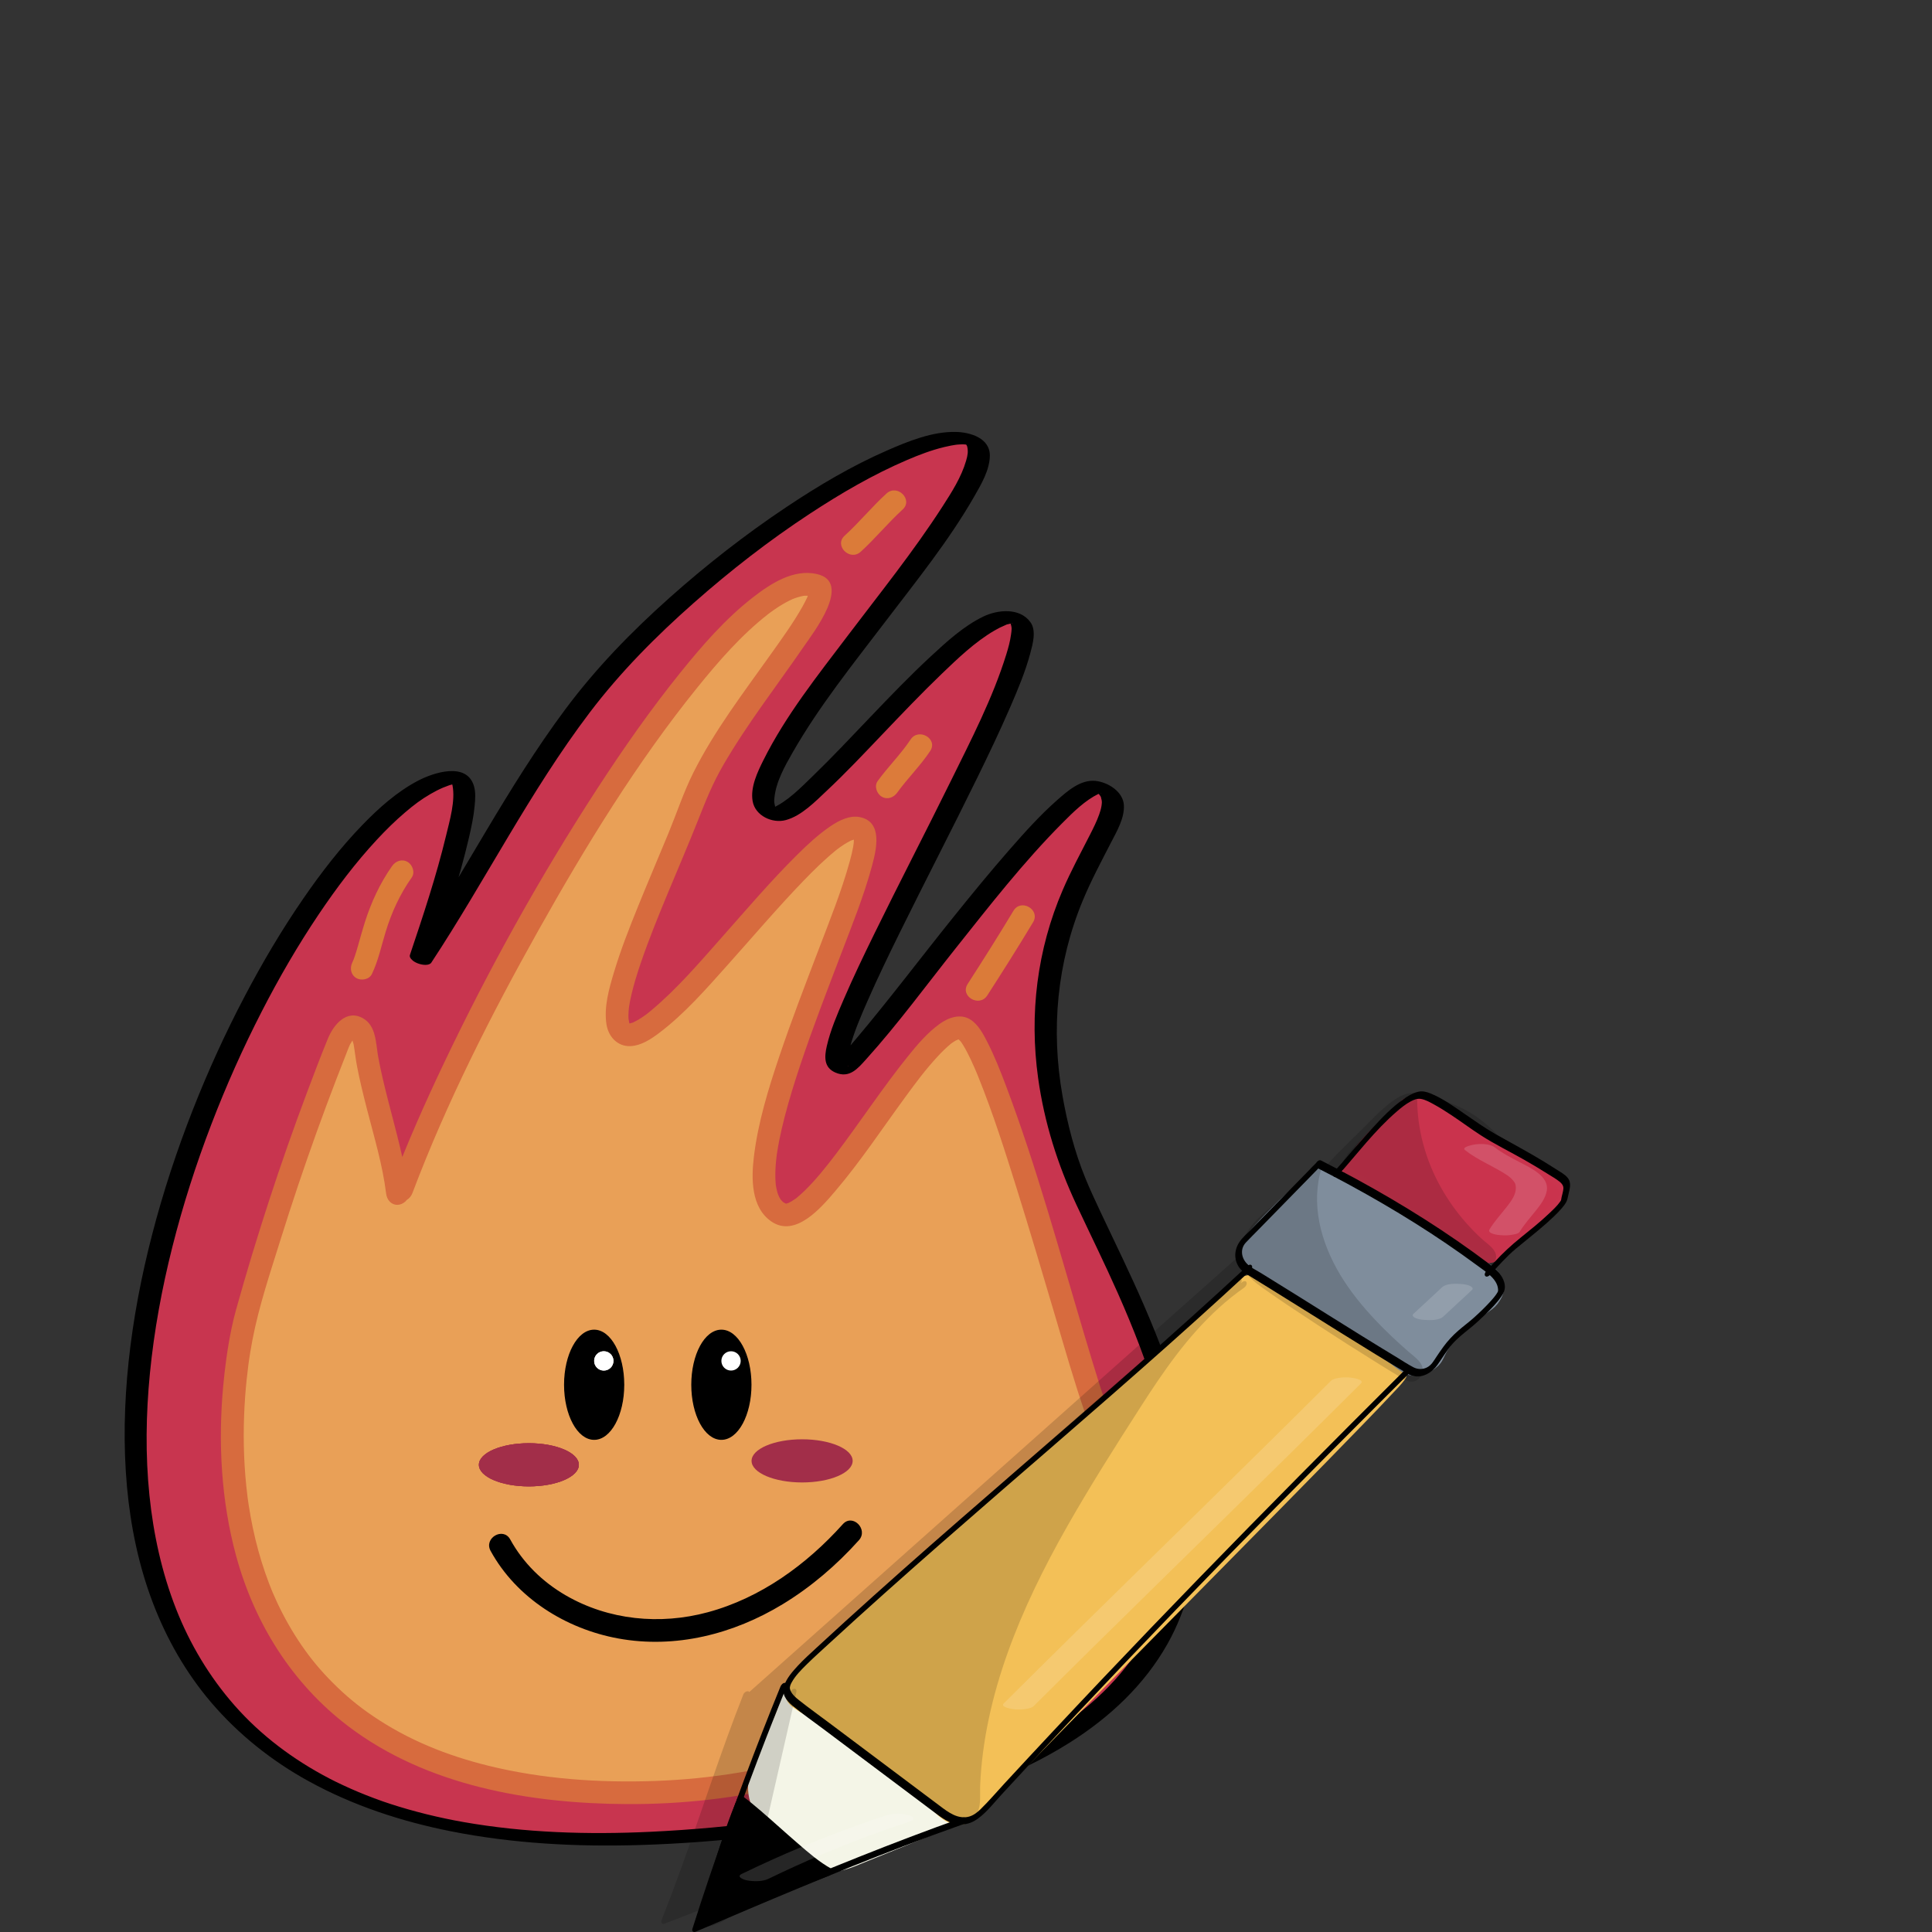 <?xml version="1.0" encoding="utf-8"?>
<!-- Generator: Adobe Adobe Illustrator 24.2.0, SVG Export Plug-In . SVG Version: 6.00 Build 0)  -->
<svg version="1.1" xmlns="http://www.w3.org/2000/svg" xmlns:xlink="http://www.w3.org/1999/xlink" x="0px" y="0px"
	 viewBox="0 0 1700.79 1700.79" style="enable-background:new 0 0 1700.79 1700.79;" xml:space="preserve">
<rect x="0" y="0" width="1700.79" height="1700.79" fill="#333333" stroke="none"/>
<style type="text/css">
	.st0{fill:#C8354F;}
	.st1{opacity:0.761;}
	.st2{fill:#F3C15A;}
	.st3{fill:#DB7B39;}
	.st4{fill:#DC7B3A;}
	.st5{stroke:#000000;stroke-miterlimit:10;}
	.st6{fill:#FFFFFF;}
	.st7{fill:#A22E49;}
	.st8{opacity:0.161;}
	.st9{fill:#F4F5E7;}
	.st10{fill:#F3C057;}
	.st11{fill:#7F8D9C;}
	.st12{fill:#CA334D;}
	.st13{fill:#CA344E;}
	.st14{opacity:0.149;}
</style>
<g id="Ebene_7">
</g>
<g id="Ebene_4">
</g>
<g id="Ebene_5">
</g>
<g id="Ebene_9">
</g>
<g id="Ebene_6">
</g>
<g id="Ebene_8">
</g>
<g id="Ebene_10">
	<g>
		<g>
			<path class="st0" d="M370.6,843.12c47.03-139.68,43.39-161.58,26.31-158.76c-170.61,28.2-640.35,1022.99,246.64,928.5
				c636.06-67.75,335.18-476.04,297.38-589.89c-74.5-224.41,81.37-307.35,27.05-329.7c-32.53-13.38-215.11,250.85-228.09,247.23
				c-34.44-9.62,184.88-363.65,157.94-392.94C863.8,510.58,706.5,731.28,679.28,716.61C625.25,687.51,889.19,428.28,859.39,391
				c-20.46-25.59-166.28,42.9-299.86,175.55c-78.41,77.87-127.88,184.83-188.75,277.06"/>
			<g>
				<path d="M380.26,845.7c11.97-35.61,24-71.48,32.53-108.11c2.17-9.32,4.17-18.76,5.06-28.29c0.52-5.51,0.99-11.61-0.53-17.02
					c-6.16-21.9-35.59-12.23-49.39-4.98c-18.47,9.7-34.49,24.05-48.91,38.94c-19.29,19.92-36.33,42.01-52.04,64.82
					c-18.95,27.52-35.99,56.38-51.54,85.95c-17.11,32.53-32.38,66.03-45.8,100.24c-14.01,35.69-26.03,72.18-35.65,109.3
					c-9.54,36.8-16.75,74.26-20.76,112.08c-3.88,36.65-4.79,73.76-1.42,110.49c3.18,34.65,10.28,69.07,22.66,101.63
					c12.13,31.91,29.22,61.94,51.41,87.94c24.13,28.26,53.52,51.62,86.07,69.48c38.85,21.32,81.34,35.29,124.72,43.91
					c54.73,10.88,110.8,13.84,166.5,12.15c73.07-2.22,146.79-11.05,217.99-27.75c55.96-13.12,112.08-31.74,160.91-62.66
					c34.78-22.02,65.25-50.41,85.59-86.48c17.07-30.27,25.55-64.47,26.77-99.08c1.23-34.74-4.09-69.37-12.98-102.89
					c-8.77-33.09-20.93-65.19-34.54-96.57c-11.91-27.47-25.09-54.35-37.88-81.41c-2.17-4.6-4.76-10.12-7.26-15.66
					c-2.2-4.88-4.36-9.79-6.38-14.75c-9.44-23.1-15.7-47.73-20.04-72.25c-10.34-58.39-4.88-117.46,17.95-172.25
					c7.25-17.41,16.13-34,24.74-50.76c5.08-9.88,11.99-21.42,11.33-32.97c-0.68-11.91-14.05-20.15-24.88-21.3
					c-13.08-1.4-24.6,8.76-33.72,16.78c-15.15,13.33-28.72,28.49-41.99,43.65c-16.89,19.3-33.14,39.15-49.21,59.14
					c-28.8,35.8-56.47,72.58-86.11,107.71c-4.33,5.13-8.7,10.26-13.39,15.07c-1.53,1.57-3.12,3.05-4.74,4.53
					c-1.02,0.93-1.37,1.39-0.75,0.66c-0.25,0.29-1.02,0.67-1.4,0.74c3.89-0.67,8.56-0.21,11.66,1.48c-0.25-0.14,2.72,1.51,1.52,1.2
					c-0.05-0.01,0.13,1.08-0.09-0.37c-0.12-0.77-0.28-1.52-0.38-2.3c-0.2-1.6-0.14,0.45-0.01-1.42c0.08-1.1,0.19-2.19,0.34-3.28
					c0.36-2.5,0.92-4.97,1.56-7.41c3.84-14.84,10.07-29.12,16.22-43.12c8.79-20.01,18.31-39.68,27.97-59.28
					c22.56-45.79,46.11-91.09,68.54-136.95c9.97-20.4,19.77-40.9,28.8-61.74c6.7-15.46,13.33-31.19,17.69-47.5
					c2.13-7.98,5.5-19.78,0.17-27.23c-9.4-13.16-28.98-11.14-41.65-4.99c-17.36,8.43-32.4,22.27-46.42,35.27
					c-18.38,17.05-35.75,35.16-53.08,53.27c-16.56,17.32-32.96,34.84-50.18,51.51c-11.02,10.67-22.5,22.6-36.07,28.59
					c-1.62,0.72,0.63-0.18-0.19,0.1c-0.42,0.14-0.87,0.16-1.28,0.3c-1.53,0.52,1.96-0.01,0.46-0.04c-0.61-0.01,2.42,0.29,3.09,0.45
					c-0.41-0.1,2.6,1.03,3.03,1.27c-0.64-0.34-1.06-1.19-0.43-0.21c1,1.58-0.41-0.39-0.43-0.44c-0.54-1.32,0.87,1.37-0.11-0.11
					c-1.59-2.41-1.22-1.2-1.9-4.37c-0.62-2.89-0.51-3.35-0.28-5.83c1.29-14.27,9.21-28.19,16.17-40.36
					c23.22-40.55,52.95-77.51,81.19-114.6c27.32-35.89,56.23-71.54,78.69-110.78c6.05-10.58,13.41-23.01,13.6-35.58
					c0.23-15.41-16.87-20.71-29.75-21.02c-20.82-0.51-42.1,8.19-60.81,16.36c-31.09,13.58-60.5,31.05-88.67,49.87
					c-36.04,24.06-70.28,50.82-102.63,79.64c-33.79,30.1-65.02,62.25-92.07,98.59c-50.71,68.13-89.02,144.32-135.66,215.12
					c-4.32,6.56,14.37,12.97,17.94,7.56c47.76-72.51,86.79-150.72,139.36-220.05c27-35.61,58.23-67.08,91.69-96.62
					c32.19-28.42,66.21-54.9,102.12-78.46c27.24-17.88,55.65-34.49,85.66-47.33c10.55-4.52,21.35-8.63,32.52-11.34
					c2-0.48,4.01-0.93,6.03-1.31c1.07-0.2,2.15-0.37,3.23-0.55c1.24-0.2,2.57-0.34,2.02-0.29c1.73-0.17,3.46-0.22,5.19-0.27
					c0.72-0.02,3.35,0.24,0.69-0.03c0.76,0.08,1.54,0.2,2.3,0.25c1.44,0.09-2.36-0.71,0.01,0c2.02,0.61-0.61-0.3-0.41-0.19
					c2,1.06-0.25-0.3-0.11-0.14c1.33,1.55-0.33-0.35,0.17,0.05c1.15,0.91-0.01-0.14,0.04-0.08c0.27,0.3,0.59,0.69,0.76,1.06
					c0.38,0.78,0.36,0.73,0-0.15c0.19,0.45,0.4,0.92,0.5,1.4c0.89,4.08,0.47,7.13-0.99,12.19c-4.19,14.51-12.77,27.89-20.87,40.46
					c-25.48,39.54-55.15,76.36-83.51,113.83c-26.34,34.8-54.47,70.05-74.03,109.28c-5.3,10.63-11.63,23.83-9.56,36.09
					c2.17,12.92,17.31,19.97,29.25,16.74c13.88-3.76,25.93-16.35,36.07-25.86c16.83-15.77,32.65-32.61,48.57-49.28
					c17.25-18.06,34.47-36.18,52.49-53.49c14.3-13.73,29.19-28.04,46.38-38.14c3.13-1.84,6.35-3.44,9.7-4.83
					c2.19-0.91,0.54-0.42,2.89-0.95c1.18-0.27,4.48-1.15,2.38-0.52c0.31-0.09,2.64-0.56,0.88-0.08c-1.23,0.33-0.26,0.06,0.56,0.11
					c-2.62-0.16-2.17-0.48-1.35-0.25c0.83,0.23,1.05,0.64-1.31-0.48c1.95,0.93-1.26-0.93-0.27-0.21c1.31,0.96-0.4,0.09-0.01-0.06
					c-0.13,0.05,2.79,2.12,0.19,0.02c0.65,0.53,1.17,2.32,0.48,0.49c1.6,4.24,1.15,6.03,0.6,10.16c-0.78,5.91-2.39,11.72-4.14,17.4
					c-11.94,38.62-31.04,75.38-48.85,111.53c-22.18,45.01-45.32,89.54-67.39,134.61c-9.33,19.05-18.53,38.19-26.93,57.68
					c-5.73,13.3-11.63,26.95-14.88,41.12c-2.14,9.36-2.72,18.84,7.52,23.29c12.45,5.4,19.72-3.48,27.27-11.86
					c27.88-30.94,52.67-64.84,78.57-97.42c29.96-37.69,59.88-76.07,93.88-110.26c9.99-10.05,20.1-20,32.06-25.85
					c2.25-1.1-0.5,0.55,1.35-0.47c0.36-0.2,0.94-0.16,1.34-0.25c-2.32,0.51-0.05,0.24-1.53,0.1c-0.19-0.02-3.33-0.6-2.44-0.37
					c0.54,0.14-3.14-1.13-0.81-0.2c1.79,0.71-0.32-0.21-0.21-0.14c0.58,0.35,1.17,0.69,1.76,1.03c1.78,1.04-0.9-0.73-0.05-0.06
					c0.36,0.29,0.71,0.59,1.04,0.91c1.18,1.13,0.1,0.08,0.03-0.01c0.32,0.44,0.67,0.84,0.95,1.31c1.1,1.85,0.2-0.21,0.63,1.25
					c0.27,0.92,0.48,1.81,0.65,2.75c0.21,1.13,0.12,2.2,0.13,1.82c-0.05,1.1-0.18,2.18-0.36,3.26c-0.42,2.49-1.17,4.93-2.01,7.3
					c-2.15,6.07-5.06,11.86-7.97,17.58c-8.24,16.19-16.92,32.14-24.1,48.85c-22.56,52.44-29.54,109.2-21.65,165.72
					c5.47,39.15,17.12,75.97,33.77,111.55c12.22,26.12,24.71,51.34,36.33,77.56c13.6,30.7,25.94,62.05,35.23,94.34
					c9.42,32.75,15.89,66.75,15.98,100.93c0.1,33.66-6.5,67.45-21.28,97.81c-17.01,34.94-44.67,63.77-76.36,85.84
					c-44.9,31.26-97.57,50.62-150.19,64.28c-69.96,18.17-142.63,27.68-214.77,31.09c-55,2.6-110.43,0.95-164.74-8.6
					c-20.91-3.68-43.38-9.12-64.64-16.07c-4.55-1.49-8.17-2.75-13.74-4.83c-4.77-1.78-9.51-3.66-14.21-5.62
					c-8.73-3.66-18.9-8.42-25.72-12c-31.58-16.55-59.81-37.67-83.09-64.14c-22.06-25.09-39.41-54.1-51.58-85.19
					c-12.48-31.88-19.83-65.6-23.33-99.61c-3.67-35.72-3.09-71.76,0.4-107.47c3.67-37.51,10.53-74.68,19.73-111.21
					c9.22-36.64,20.79-72.68,34.32-107.96c13.02-33.96,27.85-67.23,44.48-99.58c15.09-29.36,31.66-57.98,50.08-85.37
					c15.54-23.1,32.38-45.47,51.35-65.88c7.83-8.42,16.04-16.51,24.8-23.95c8.06-6.85,13.9-11.24,22.29-16.13
					c3.55-2.07,7.21-3.96,10.99-5.57c1.77-0.75,3.56-1.42,5.37-2.06c1.39-0.5-1.43,0.43-0.29,0.09c0.44-0.13,0.87-0.28,1.31-0.39
					c0.86-0.23,1.72-0.48,2.58-0.69c0.79-0.19,1.59-0.34,2.39-0.52c1.71-0.38,2.92,0.35,0.64-0.2c1.51,0.36,1.96,0.19-0.36-0.15
					c1.71,0.25-0.94-0.21-1.41-0.34c1.88,0.52-1.55-0.6-1.29-0.49c-0.74-0.31-1.42-0.69-2.04-1.25c1,0.9-0.19-1.53,0.23,0.32
					c0.42,1.84,0-0.67,0.49,0.98c0.27,0.92,0.54,1.82,0.73,2.76c2.64,13.5-2.41,30.61-5.73,44.39
					c-8.54,35.42-20.11,70.15-31.71,104.66C358.79,846.91,377.98,852.49,380.26,845.7L380.26,845.7z"/>
			</g>
		</g>
		<g class="st1">
			<path class="st2" d="M349.82,1050.64c-4.54-38.4-24.04-92.8-28.58-131.19c-0.74-6.26-2.76-13.99-8.95-15.17
				c-6.73-1.29-11.44,6.32-13.99,12.69c-31.47,78.56-58.63,158.85-81.33,240.38c-14.12,50.71-74.17,390.24,287.55,418.86
				c311.57,24.65,513.96-182.1,460.72-333.61c-24.07-68.49-91.6-328.16-117.73-337.31c-31.8-11.13-121.6,170.94-158.07,164.19
				c-67.84-23.75,91.81-316.24,70.16-337.89c-29.31-29.31-177.67,198.69-210.55,178.12c-25.03-15.66,36.85-138.07,61.85-206.09
				c25-68.01,130.79-180.1,108.09-187.89c-75.25-25.81-288.93,328.61-365.56,531.88"/>
			<g>
				<path class="st3" d="M359.82,1050.64c-3.4-27.78-11.25-54.75-18.14-81.81c-3.28-12.87-6.46-25.79-8.81-38.87
					c-2.08-11.57-1.59-26.85-13.28-33.52c-14.59-8.33-26.01,5.84-30.94,17.86c-6.47,15.78-12.52,31.76-18.51,47.72
					c-11.75,31.31-22.82,62.88-33.2,94.67c-10.38,31.79-20.08,63.8-29.07,96.02c-1.5,5.37-2.8,10.78-3.94,16.23
					c-3.58,17.18-5.96,34.65-7.53,52.12c-4.44,49.53-1.65,100.43,11.44,148.54c16.18,59.5,49.44,112.65,98.79,150.09
					c69.2,52.52,159.82,68,244.72,68.5c97.95,0.58,197.93-21.86,281.96-73.41c62.81-38.53,120.2-95.65,142.12-167.69
					c9.08-29.86,11.07-61.94,3.79-92.41c-2.91-12.17-7.54-23.95-11.3-35.88c-4.66-14.78-9.11-29.62-13.54-44.47
					c-21.82-73.16-41.88-147.28-68.89-218.76c-4.8-12.7-9.81-25.43-15.95-37.55c-3.72-7.33-8.24-16.2-15.51-20.64
					c-8.81-5.38-19.29-1.5-26.94,4.05c-10.73,7.78-19.44,18.03-27.7,28.29c-22.37,27.78-41.93,57.69-63.46,86.11
					c-7.77,10.25-17.73,22.9-28.16,32.94c-2.06,1.98-4.23,3.82-6.39,5.69c-1.69,1.46,1.38-1,0.23-0.16
					c-0.42,0.31-0.83,0.63-1.26,0.93c-1.13,0.78-2.25,1.56-3.43,2.26c-0.92,0.55-1.9,0.99-2.82,1.51c-1.67,0.95,2.35-0.76,0.57-0.23
					c-0.45,0.13-0.87,0.35-1.33,0.46c-1.63,0.41-3.22-0.06-0.32,0.29c-0.79-0.1-2-0.04-2.8,0.02c1.78-0.14,2.56,0.28,1.04-0.07
					c2.75,0.64,1.61,0.82,0.76,0.29c-0.72-0.45-1.52-0.87-2.26-1.29c-2.5-1.39,1.08,1.35-0.35-0.25c-0.55-0.61-1.2-1.27-1.81-1.82
					c-1.62-1.45,1.18,2.12-0.3-0.39c-0.46-0.78-0.96-1.52-1.39-2.31c-0.45-0.83-1.55-3.92-0.37-0.58c-0.38-1.09-0.8-2.15-1.13-3.26
					c-0.61-2.05-0.99-4.13-1.38-6.23c-0.39-2.06,0.19,2.54,0.05,0.41c-0.04-0.58-0.13-1.16-0.19-1.74
					c-0.13-1.41-0.22-2.82-0.28-4.23c-0.21-5.42,0.07-10.85,0.6-16.25c0.15-1.48,0.32-2.97,0.5-4.45c0.31-2.6-0.33,2.24,0.05-0.38
					c0.11-0.77,0.22-1.55,0.34-2.32c0.53-3.49,1.15-6.97,1.83-10.44c1.36-6.94,2.97-13.83,4.74-20.68
					c4.02-15.62,8.83-31.04,13.94-46.34c10.99-32.86,23.52-65.19,35.86-97.56c9.71-25.47,20.07-51.02,27.17-77.38
					c3.76-13.98,9.81-38.42-10.24-42.85c-9.4-2.08-18.96,2.91-26.49,8.04c-10.54,7.17-19.98,15.96-29.02,24.91
					c-23.26,23.01-44.52,48.02-66.21,72.49c-19.8,22.33-39.54,45.57-62.52,64.74c-1.05,0.88-2.12,1.73-3.19,2.59
					c-1.81,1.46,1.79-1.33-0.04,0.04c-0.51,0.38-1.01,0.76-1.52,1.13c-2.02,1.48-4.1,2.91-6.25,4.2c-1.71,1.02-3.53,1.8-5.25,2.77
					c2.91-1.64,0.95-0.33-0.04-0.05c-0.86,0.24-1.83,0.42-2.66,0.73c-2.05,0.77,2.89-0.18,0.2-0.05c-1.08,0.05-3.57-0.43,0.41,0.22
					c-0.61-0.1-1.18-0.28-1.76-0.49c3.19,1.15,2.09,0.93,1.31,0.49c-1.92-1.1,1.48,1.51,0.33,0.31c-2.1-2.19,0.81,1.55-0.43-0.52
					c-1.13-1.87,0.32,2.15-0.37-0.91c-0.19-0.84-0.77-4.66-0.44-1.35c-0.16-1.56-0.25-3.11-0.25-4.67c0-1.24,0.06-2.48,0.14-3.72
					c0.05-0.76,0.58-5.39,0.26-3.05c0.56-4.04,1.39-8.05,2.33-12.02c2.18-9.25,5.03-18.34,8.09-27.33
					c7.23-21.27,15.75-42.09,24.37-62.83c8.62-20.74,17.5-41.38,25.79-62.26c7.07-17.82,12.85-32.63,22.68-49.58
					c21.09-36.32,46.99-69.51,70.74-104.07c8.47-12.32,42.87-56.56,11.69-63.8c-20.75-4.83-41.06,8.5-56.62,20.61
					c-24.2,18.83-44.65,42.42-63.81,66.2c-26.22,32.55-50.21,66.87-72.99,101.9c-50.18,77.18-95.14,158.04-134.75,241.14
					c-17.13,35.94-33.26,72.43-47.33,109.68c-1.91,5.05,2.12,10.96,6.98,12.3c5.62,1.54,10.39-1.91,12.3-6.98
					c30.06-79.59,69.11-156.67,110.87-231.17c41.45-73.95,86.85-148.12,139.76-213.6c18.8-23.27,38.87-46.38,62.53-64.88
					c-2.07,1.62,1.47-1.1,2.05-1.52c1.13-0.83,2.27-1.64,3.43-2.44c2.35-1.62,4.75-3.18,7.22-4.64c1.92-1.13,3.87-2.21,5.87-3.2
					c1.03-0.51,2.07-0.98,3.1-1.46c1.88-0.88-2.27,0.87-0.36,0.15c0.67-0.25,1.33-0.52,2-0.77c1.75-0.63,3.52-1.19,5.33-1.63
					c0.93-0.22,1.87-0.36,2.8-0.58c0.89-0.21,2.35,0.01-0.83,0.09c0.6-0.01,1.19-0.15,1.79-0.17c1.56-0.04,3.2,0.17,4.74,0.06
					c1.66-0.12-2.54-0.74-1-0.14c0.37,0.14,0.83,0.12,1.22,0.23c0.73,0.2,2.03,0.8,2.76,0.76c-0.93,0.05-2.99-1.87-2.43-1.31
					c-1.76-1.77-1.5-2.04-0.94-1.09c-1.37-2.31-0.89-2.33-0.62-1.26c0.15,0.56-0.17-3.09-0.19-0.62c-0.01,1.18-0.67,1.28,0.2-1.08
					c-0.2,0.55-0.19,1.19-0.37,1.75c-0.31,0.98-0.61,1.97-0.93,2.95c-0.17,0.55-0.42,1.07-0.62,1.61c1.07-2.78,0.3-0.68,0.02-0.11
					c-1.29,2.6-2.56,5.19-3.99,7.73c-8.34,14.82-18.45,28.67-28.28,42.52c-23.79,33.49-49.22,66.68-67.72,103.52
					c-8.6,17.12-14.61,35.48-21.89,53.17c-8.78,21.33-17.89,42.53-26.56,63.91c-7.91,19.49-15.65,39.14-21.69,59.31
					c-4.31,14.41-8.89,30.52-6.44,45.66c1.74,10.74,9.81,19.51,21.19,18.94c9.27-0.46,17.74-6,24.93-11.42
					c22.77-17.16,41.87-39.23,60.8-60.38c22.04-24.64,43.46-49.87,66.42-73.68c9.03-9.37,18.33-18.48,28.4-26.74
					c0.52-0.43,1.05-0.84,1.58-1.26c-2.18,1.72-0.4,0.3,0.05-0.02c1-0.73,1.99-1.47,3.01-2.18c1.84-1.28,3.72-2.5,5.68-3.61
					c0.87-0.49,1.77-0.92,2.65-1.4c2.7-1.48-1.61,0.33,0.54-0.27c0.78-0.22,1.59-0.51,2.36-0.77c0.36-0.12,0.78-0.13,1.13-0.27
					c1.91-0.75-1.9-0.23-0.86,0.08c0.49,0.15,1.17-0.15,1.7-0.05c2.11,0.4-2.98-0.77-0.47-0.04c2.43,0.7-2.17-1.21-0.41-0.22
					c2.16,1.22-1.76-1.95-0.04-0.07c1.12,1.22-1.74-2.67-0.72-0.88c0.85,1.5-1.15-2.83-0.47-1.14c0.18,0.46,0.31,1.01,0.38,1.5
					c-0.11-0.82-0.05-2.7-0.1-0.28c-0.03,1.39,0,2.75-0.11,4.14c-0.06,0.76-0.19,1.51-0.24,2.27c0.27-3.94-0.02-0.06-0.2,0.96
					c-0.78,4.37-1.86,8.69-3.04,12.98c-7.22,26.25-17.51,51.71-27.2,77.12c-11.98,31.41-24.11,62.78-34.84,94.65
					c-9.66,28.7-18.72,58.04-22.37,88.21c-2.34,19.3-2.61,44.78,15.33,57.13c21.13,14.54,43.74-12,56.12-26.53
					c22.57-26.47,41.77-55.67,62.32-83.68c9.14-12.45,16.76-22.79,27.52-34.55c3.89-4.24,7.97-8.24,12.39-11.92
					c1.69-1.4-1.88,1.31-0.12,0.1c0.47-0.32,0.92-0.67,1.4-0.99c0.88-0.6,1.78-1.17,2.71-1.69c1.04-0.58,3.86-1.3,0.61-0.46
					c0.76-0.2,1.73-0.46,2.44-0.79c1.9-0.89-2.67-0.08,0.01,0c2.82,0.09-2.31-0.6-0.18-0.07c2.54,0.63-2.26-1.13-0.67-0.31
					c1.92,0.98-0.54-0.58-0.48-0.45c0.44,0.9,2.09,2.29,2.83,3.02c-2.49-2.48-0.44-0.56,0.19,0.36c0.63,0.92,1.24,1.86,1.82,2.82
					c2.51,4.1,4.68,8.41,6.73,12.75c1.14,2.42,2.24,4.86,3.31,7.31c0.29,0.67,2.08,4.89,1.17,2.7c0.75,1.8,1.49,3.6,2.22,5.41
					c12.9,31.96,23.35,64.94,33.64,97.81c11.79,37.67,22.95,75.54,34.17,113.38c8.33,28.1,16.32,56.38,25.91,84.09
					c2.27,6.55,4.27,13.16,5.72,19.94c0.69,3.23,1.26,6.48,1.75,9.75c0.44,2.96-0.23-2.06,0.12,0.91c0.1,0.9,0.21,1.79,0.3,2.69
					c0.22,2.09,0.39,4.19,0.52,6.29c0.45,7.26,0.39,14.54-0.14,21.79c-0.13,1.83-0.3,3.66-0.49,5.49c-0.1,0.92-0.21,1.83-0.32,2.75
					c-0.36,3.04,0.31-2.03-0.13,1.01c-0.54,3.69-1.18,7.37-1.95,11.02c-6.67,31.96-20.73,59.6-40.48,86.27
					c-46.88,63.31-120.95,107.24-196.33,131.31c-47.55,15.18-97.13,23.27-146.98,25.02c-49.12,1.72-99.07-1.64-146.89-13.44
					c-36.42-8.99-70.25-22.53-101.38-43.64c-12.8-8.68-23.8-17.71-35.36-29.27c-10.95-10.96-19.42-21.23-27.42-32.86
					c-8.21-11.94-15.4-24.58-21.55-37.7c-1.35-2.89-2.65-5.8-3.91-8.73c-1.14-2.65,0.76,1.86-0.34-0.8c-0.33-0.8-0.66-1.6-0.98-2.4
					c-0.75-1.86-1.48-3.73-2.2-5.61c-2.42-6.38-4.63-12.84-6.63-19.37c-3.9-12.75-7-25.75-9.38-38.87
					c-0.58-3.21-1.12-6.42-1.62-9.64c-0.25-1.6-0.48-3.19-0.71-4.79c-0.08-0.53-0.15-1.06-0.22-1.59c-0.24-1.73,0.19,1.58-0.17-1.32
					c-0.77-6.27-1.45-12.55-1.95-18.85c-1.86-23.17-1.82-46.5-0.14-69.68c0.69-9.56,1.71-19.09,2.93-28.59
					c-0.47,3.62,0.04-0.25,0.16-1.08c0.15-1.04,0.3-2.08,0.45-3.11c0.3-1.99,0.61-3.97,0.93-5.95c0.61-3.73,1.27-7.46,1.98-11.17
					c5.76-29.91,15.64-59.08,24.7-88.1c9.86-31.6,20.39-62.99,31.6-94.14c5.66-15.73,11.49-31.41,17.49-47.02
					c2.69-7.01,5.42-14,8.18-20.98c1.28-3.23,2.44-6.57,3.91-9.71c0.29-0.63,3.23-5.03,3.08-5.29c-0.05-0.09-1.8-0.6-1.81-0.6
					c-0.01,0.01,0.54,0.32,0.57,0.86c0.1,1.53,1.12,3.81,1.33,5.05c1.09,6.28,1.73,12.62,2.92,18.9c2.4,12.6,5.49,25.07,8.67,37.5
					c6.3,24.66,13.9,49.47,17,74.8c0.66,5.36,4.13,10,10,10C354.71,1060.64,360.48,1056.04,359.82,1050.64L359.82,1050.64z"/>
			</g>
		</g>
		<g>
			<g>
				<path class="st3" d="M869.12,876.32c13.73-21.3,27.28-42.75,40.34-64.47c6.65-11.06-10.64-21.13-17.27-10.09
					c-13.05,21.72-26.61,43.17-40.34,64.47C844.86,877.08,862.16,887.12,869.12,876.32L869.12,876.32z"/>
			</g>
		</g>
		<g>
			<g>
				<path class="st4" d="M789.87,697.74c9.09-12.62,20.39-23.62,29.01-36.63c7.13-10.76-10.18-20.79-17.27-10.09
					C793,664,781.7,675.01,772.6,687.64c-3.16,4.39-0.76,11.14,3.59,13.68C781.22,704.27,786.7,702.13,789.87,697.74L789.87,697.74z
					"/>
			</g>
		</g>
		<g>
			<g>
				<path class="st3" d="M757.69,485.73c12.91-11.74,23.99-25.42,36.9-37.17c9.54-8.68-4.63-22.79-14.14-14.14
					c-12.91,11.74-23.99,25.42-36.9,37.17C734,480.27,748.18,494.38,757.69,485.73L757.69,485.73z"/>
			</g>
		</g>
		<g>
			<g>
				<path class="st3" d="M327.4,857.44c5.67-11.82,8.31-24.78,12.14-37.25c5.25-17.11,12.55-33.07,22.91-47.71
					c3.12-4.41,0.79-11.12-3.59-13.68c-5.01-2.93-10.55-0.83-13.68,3.59c-10.73,15.17-18.44,32.06-24.07,49.73
					c-2.17,6.81-4.01,13.71-5.98,20.57c-0.84,2.93-1.7,5.85-2.68,8.74c-1.03,3.05-1.5,4.21-2.33,5.93
					c-2.33,4.87-1.34,10.8,3.59,13.68C318.09,863.58,325.05,862.33,327.4,857.44L327.4,857.44z"/>
			</g>
		</g>
		<ellipse class="st5" cx="523.05" cy="1219.04" rx="26" ry="48"/>
		<ellipse class="st5" cx="635.05" cy="1219.04" rx="26" ry="48"/>
		<g>
			<g>
				<path d="M431.89,1365.29c22.79,41.57,66.29,68.65,112.29,77.08c50.38,9.24,101.5-3.81,144.84-30.15
					c25.04-15.21,47.56-34.54,67.1-56.32c8.57-9.56-5.53-23.75-14.14-14.14c-31.94,35.61-72.35,64.99-118.99,77.57
					c-41.89,11.3-87.19,7-124.99-14.92c-20.41-11.84-37.47-28.47-48.84-49.21C442.97,1343.91,425.69,1353.99,431.89,1365.29
					L431.89,1365.29z"/>
			</g>
		</g>
		<circle class="st6" cx="531.55" cy="1198.04" r="8.5"/>
		<circle class="st6" cx="531.55" cy="1198.04" r="8.5"/>
		<circle class="st6" cx="643.55" cy="1198.04" r="8.5"/>
		<ellipse class="st7" cx="465.58" cy="1289.5" rx="44" ry="19"/>
		<ellipse class="st7" cx="465.58" cy="1289.5" rx="44" ry="19"/>
		<ellipse class="st7" cx="465.58" cy="1289.5" rx="44" ry="19"/>
		<ellipse class="st7" cx="706.12" cy="1286.04" rx="44.5" ry="19"/>
	</g>
</g>
<g id="Ebene_11">
	<g>
		<g id="Ebene_8_1_">
			<g class="st8">
				<path d="M657.01,1491.86c-25.99,65.71-44,127.94-71.94,198.58c96.83-36.78,199.77-81.62,278.99-142.26
					c52.63-40.28,95-89.41,138.72-137.01c92.7-100.92,193.15-196.51,300.45-285.93c-14.02-1.45-19.42-18.26-13-29.15
					c6.42-10.89,19.7-17.14,31.81-23.43c12.11-6.29,24.69-14.37,27.8-26.29c-19.76-27.59-39.43-59.39-74.16-71.61
					c-38.16-13.42-36.32-18.44-79.98,26.22c-4.51,4.61-28.83,28.01-34.91,37.11c-74.85,112.02-49.55,83.32-69.5,67.15"/>
				<g>
					<path d="M654.39,1491.65c-19.88,50.36-36.18,101.69-54.53,152.46c-5.58,15.44-11.36,30.82-17.4,46.12
						c-0.75,1.89-0.08,4.19,2.67,3.15c56.35-21.42,112.03-44.44,164.99-71.66c52.94-27.2,102.98-58.69,146.03-96.95
						c44.65-39.67,82.6-84.44,122.7-127.48c41.56-44.6,84.64-88.15,129.16-130.56c44.64-42.52,90.74-83.9,138.22-124.05
						c5.92-5.01,11.86-9.99,17.82-14.96c1.26-1.05,3.91-5.32,0.61-5.74c-11.15-1.44-15.82-12.76-13.61-21.37
						c2.88-11.22,17.41-17.95,27.83-23.34c11.16-5.76,22.7-12.09,29.47-22.03c1.63-2.39,2.92-4.95,3.81-7.63
						c1.06-3.19-0.08-4.39-2.02-7.11c-3.48-4.91-6.92-9.83-10.44-14.72c-13.68-18.98-29.24-38.64-52.18-49.99
						c-8.71-4.31-18.5-7.48-27.86-10.61c-5.62-1.88-11.54-3.61-17.64-2.96c-6.34,0.68-11.84,3.96-16.59,7.45
						c-8.76,6.47-16.27,14.29-23.75,21.82c-13.15,13.25-27.18,26.12-39,40.29c-7.87,9.44-13.97,20.12-20.63,30.21
						c-5.92,8.98-11.82,17.98-17.72,26.97c-3.81,5.8-7.6,11.61-11.52,17.36c-1.35,1.97-2.7,3.94-4.11,5.88
						c-0.5,0.69-1.02,1.37-1.53,2.06c-0.24,0.32-0.49,0.64-0.74,0.95c0.65-0.82-0.16,0.19-0.31,0.36c-0.4,0.46-0.8,0.9-1.2,1.35
						c-0.15,0.17-0.32,0.32-0.47,0.48c-0.66,0.66,0.61-0.54-0.04,0.04c-0.72,0.64-0.18,0.1-0.18,0.18c0.02,0.22,0.26,0-0.13,0.04
						c0.65-0.08,0.32-0.16,0.42,0c-0.27-0.47-0.74-0.93-1.05-1.4c-0.21-0.32-0.37-0.7-0.9-1.74c-0.47-0.94-0.94-1.89-1.44-2.82
						c-1.18-2.19-2.5-4.3-4.2-6.22c-0.93-1.06-1.97-2.04-3.08-2.95c-2.76-2.26-7.36,3.54-5.11,5.39c1.83,1.5,3.41,3.19,4.74,5.03
						c1.19,1.64,2.09,3.26,2.7,4.48c0.99,1.96,1.93,5.48,4.43,6.46c3.83,1.49,7.51-3.33,9.29-5.53
						c5.69-7.03,10.42-14.67,15.32-22.11c10.2-15.48,20.33-30.99,30.59-46.43c4.77-7.18,9.4-14.02,15.36-20.5
						c5.66-6.15,11.58-12.11,17.53-18.04c11.67-11.62,22.64-24.08,35.68-34.58c3.92-3.16,8.31-6.45,13.62-7.64
						c4.44-0.99,9.03-0.21,13.3,0.98c6.54,1.83,12.81,4.4,19.15,6.68c9.89,3.55,18.9,7.89,27.08,13.92
						c17.14,12.64,29.35,29.62,41.01,46.07c2.92,4.11,5.81,8.24,8.74,12.34c-0.11-0.68-0.22-1.37-0.33-2.06
						c-3.05,10.64-14.78,17.4-24.97,22.72c-10.3,5.38-21.17,10.55-28.89,18.75c-6.5,6.9-9.83,15.33-7.98,24.21
						c1.61,7.71,7.33,14.6,16.69,15.82c0.2-1.92,0.41-3.83,0.61-5.74c-47.55,39.64-93.78,80.48-138.58,122.45
						c-44.75,41.92-88.08,84.98-129.91,129.11c-40.7,42.93-78.66,87.96-121.74,129.16c-41.88,40.05-90.13,73.61-142.97,102.23
						c-52.18,28.26-107.46,52.03-163.56,73.86c-6.87,2.67-13.75,5.32-20.65,7.93c0.89,1.05,1.78,2.1,2.67,3.15
						c20.22-51.22,36.94-103.36,55.55-155.02c5.25-14.58,10.69-29.11,16.39-43.56C661.38,1487.59,655.77,1488.16,654.39,1491.65
						L654.39,1491.65z"/>
				</g>
			</g>
		</g>
		<g id="Ebene_3">
			<g>
				<g>
					<path d="M647.27,1592.69c-8.86,34.2-20.4,67.84-34.49,100.69c-0.77,1.81-0.04,4.31,2.67,3.15
						c35.31-15.07,70.62-30.14,105.92-45.2c1.64-0.7,4.23-4.12,2.5-5.63c-22.94-20.11-45.87-40.22-68.81-60.33
						c-2.65-2.33-7.31,3.46-5.11,5.39c22.94,20.11,45.87,40.22,68.81,60.33c0.83-1.88,1.66-3.76,2.5-5.63
						c-35.31,15.07-70.62,30.14-105.92,45.2c0.89,1.05,1.78,2.1,2.67,3.15c14.33-33.4,26.04-67.62,35.05-102.38
						c0.35-1.35-0.38-2.85-2.19-2.57C648.95,1589.14,647.65,1591.24,647.27,1592.69L647.27,1592.69z"/>
				</g>
			</g>
		</g>
		<g id="Ebene_4_1_">
			<g>
				<path class="st9" d="M690.26,1491.86c-2.43,17.26-12.91,32.75-20.56,48.82c-7.65,16.08-12.39,34.91-3.42,50.47
					c6.65,11.53,19.62,19.15,29.65,28.68c10.2,9.69,19.32,22.53,34.32,24.29c9.04,1.06,17.89-2.38,26.16-5.73
					c27-10.96,54.01-21.93,81.01-32.89c-51.84-32.78-100.08-69.82-143.87-110.47"/>
				<g>
					<path class="st9" d="M687.37,1492.5c-2.87,19.36-15.59,35.91-22.96,54.03c-6.87,16.91-9.7,36.58,2.62,52.18
						c5.72,7.23,13.58,12.88,20.8,18.93c6.73,5.64,12.28,12.14,18.68,18.05c5.89,5.44,12.81,10.35,21.55,11.61
						c11.58,1.67,22.73-3.66,32.85-7.76c25.52-10.36,51.04-20.72,76.57-31.08c2.02-0.82,4.3-4.57,2-6.03
						c-40.31-25.52-78.46-53.56-114.01-83.92c-10-8.54-19.78-17.26-29.36-26.15c-2.56-2.38-7.26,3.39-5.11,5.39
						c34.26,31.78,71.21,61.38,110.48,88.47c11.11,7.67,22.41,15.13,33.88,22.39c0.67-2.01,1.33-4.02,2-6.03
						c-21.74,8.82-43.47,17.65-65.21,26.47c-5.42,2.2-10.84,4.41-16.27,6.6c-5.13,2.08-10.37,4.11-15.98,5.01
						c-9.59,1.54-18.03-1.87-24.94-7.44c-6.5-5.23-11.61-11.6-17.69-17.18c-6.64-6.09-14.25-11.36-20.62-17.69
						c-6.6-6.56-11.06-14.21-12.05-22.95c-0.99-8.83,0.94-17.75,4.1-26.13c7.4-19.63,21.33-37.21,24.42-58.04
						C693.84,1486.6,687.83,1489.43,687.37,1492.5L687.37,1492.5z"/>
				</g>
			</g>
		</g>
		<g id="Ebene_5_1_">
			<g>
				<path class="st10" d="M1088.65,1129.41c-125.49,110.62-250,214.99-370.78,329.47c-7.29,6.91-24.05,23.18-23.42,32.52
					c0.67,9.95,21.79,16.36,29.93,23.4c35,30.31,58.96,44.61,98.97,75.73c3.23,2.51,19.03,24.93,40.01,3.1
					c112.06-116.51,372.85-376.92,372.28-381.94c-0.46-4.02-3.14-7.98-7.02-10.22c-35.7-20.67-66.08-51.06-104.35-70.24
					c-12.04-6.04-30.77-9.85-37.17,0.85"/>
				<g>
					<path class="st10" d="M1087.84,1126.93c-27.05,23.84-54.24,47.56-81.48,71.25c-26.89,23.39-53.81,46.75-80.66,70.17
						c-26.8,23.37-53.51,46.81-80.06,70.4c-26.76,23.79-53.34,47.73-79.62,71.91c-13.24,12.18-26.41,24.43-39.48,36.74
						c-9.5,8.95-19.37,17.75-27.2,27.89c-3.33,4.31-6.64,9.19-7.62,14.39c-0.88,4.67,1.02,8.71,4.81,12.04
						c4.32,3.78,9.67,6.54,14.84,9.35c2.53,1.37,5.06,2.74,7.46,4.29c2.77,1.79,5.1,3.99,7.56,6.08
						c22.03,18.72,45.89,35.59,69.37,52.9c6.69,4.93,13.34,9.92,19.92,14.97c3.38,2.59,6.22,5.14,9.2,8.01
						c6.33,6.09,15.12,11.13,24.91,8.17c10.9-3.31,17.89-12.89,25.02-20.28c6.22-6.43,12.44-12.85,18.68-19.26
						c14.15-14.55,28.35-29.08,42.57-43.58c15.59-15.91,31.22-31.8,46.85-47.68c16.38-16.64,32.77-33.27,49.16-49.9
						c16.21-16.44,32.43-32.88,48.64-49.33c15.4-15.62,30.8-31.24,46.18-46.88c13.65-13.88,27.29-27.77,40.9-41.68
						c11.23-11.49,22.45-22.99,33.61-34.53c7.93-8.21,15.85-16.43,23.62-24.75c4.11-4.4,8.55-8.78,12.04-13.59
						c3.33-4.58,0.2-10.4-3.95-13.88c-2.79-2.34-6.38-4.05-9.53-6.01c-3.35-2.09-6.64-4.25-9.89-6.45
						c-6.58-4.46-12.98-9.11-19.32-13.82c-12.83-9.52-25.44-19.29-38.76-28.3c-6.64-4.49-13.45-8.8-20.52-12.76
						c-6.05-3.39-12.21-6.69-19.09-8.67c-11.25-3.23-24.64-3.25-31.04,6.88c-0.69,1.08-1.55,3.34,0.08,4.16
						c1.6,0.8,3.54-0.97,4.2-2.02c2.59-4.1,8.3-4.79,13.25-4.48c6.17,0.39,12.16,2.2,17.61,4.66c14.18,6.4,27.12,15.26,39.44,24
						c12.81,9.1,25.11,18.72,37.81,27.93c6.13,4.45,12.36,8.8,18.78,12.94c5.99,3.86,14.44,7.03,16.29,13.87
						c0.3,1.1-0.01,1.38,0.31,0.37c0.18-0.57,0.37-1.06,0.19-0.64c0.34-0.78,0.59-0.9,0.12-0.3c-0.2,0.25-0.4,0.51-0.58,0.77
						c-0.32,0.48,0.78-0.93,0.24-0.29c-0.15,0.18-0.3,0.37-0.45,0.55c-1.69,2.01-3.45,3.96-5.23,5.91
						c-6.39,7-12.96,13.87-19.55,20.73c-9.81,10.23-19.7,20.4-29.6,30.56c-12.48,12.79-24.98,25.56-37.51,38.32
						c-14.46,14.72-28.94,29.43-43.42,44.13c-15.56,15.79-31.13,31.58-46.7,47.37c-16.07,16.29-32.13,32.58-48.19,48.88
						c-15.68,15.91-31.35,31.83-47,47.76c-14.63,14.89-29.25,29.8-43.83,44.73c-12.9,13.21-25.79,26.44-38.62,39.71
						c-2.81,2.91-5.62,5.82-8.42,8.73c-3.91,4.06-8.04,8.55-14.19,10.02c-8.89,2.12-16.35-3.68-21.66-9.11
						c-3.46-3.55-7.63-6.47-11.66-9.53c-6.24-4.75-12.54-9.45-18.87-14.11c-11.34-8.33-22.81-16.53-34.07-24.95
						c-11.78-8.82-23.26-17.93-34.34-27.42c-4.29-3.68-8.79-6.58-13.91-9.36c-4.99-2.71-10.45-5.34-14.48-9.13
						c-3.4-3.19-4.34-6.27-2.53-10.31c2.14-4.75,5.78-9.03,9.37-13.03c9.12-10.16,19.67-19.42,29.74-28.86
						c25.53-23.92,51.38-47.57,77.45-71.05c25.79-23.21,51.8-46.24,77.93-69.17c26.22-23.01,52.57-45.93,78.92-68.84
						c26.37-22.92,52.74-45.83,79.03-68.82c12.86-11.25,25.71-22.52,38.52-33.81c1.27-1.12,2.7-2.94,2.05-4.61
						C1090.93,1125.8,1088.96,1125.94,1087.84,1126.93L1087.84,1126.93z"/>
				</g>
			</g>
		</g>
		<g id="Ebene_6_1_">
			<g>
				<path class="st11" d="M1156.39,1033.55c-21.03,16.71-40.23,35.13-57.27,54.96c-4.26,4.95-8.57,10.6-7.83,16.73
					c0.84,6.92,7.75,11.93,14.14,16.16c38.78,25.68,79.63,48.66,118.41,74.34c7.99,5.29,15.25,13.57,25.13,11.98
					c8.12-1.31,16.64-5.85,19.42-12.58c7.92-19.22,28.79-34.62,42.33-43.49c6.31-4.13,10.47-11.07,10.55-17.92
					c0.1-8.83-8.47-15.7-16.42-21.24c-45.6-31.71-94.16-60.22-145.06-85.16"/>
				<g>
					<path class="st11" d="M1155.58,1031.07c-16.56,13.18-32.05,27.38-46.23,42.51c-3.6,3.84-7.11,7.73-10.54,11.68
						c-3.2,3.69-6.35,7.43-8.47,11.7c-1.94,3.9-2.76,8.35-1.47,12.5c1.22,3.91,4.14,7.19,7.47,9.94
						c7.91,6.52,17.34,11.89,26.14,17.46c9.55,6.05,19.18,12,28.84,17.92c19.32,11.84,38.73,23.56,57.74,35.77
						c4.58,2.94,9.21,5.84,13.66,8.92c3.61,2.5,6.87,5.35,10.59,7.73c3.25,2.07,7.08,3.84,11.2,3.97c4.39,0.15,8.92-1.26,12.78-2.96
						c3.96-1.75,7.61-4.28,10.26-7.4c2.77-3.25,3.93-7.06,5.95-10.64c4.16-7.38,10.08-13.92,16.6-19.84
						c5.67-5.15,11.95-9.81,18.43-14.19c3.57-2.41,6.93-4.75,9.57-8c2.84-3.49,4.89-7.52,5.72-11.74
						c1.66-8.42-2.58-15.49-9.39-21.28c-7.55-6.42-16.37-11.86-24.75-17.44c-36.09-24.08-73.94-46.18-113.24-66.14
						c-4.84-2.46-9.7-4.88-14.58-7.27c-2.94-1.44-7.06,4.73-4.12,6.18c37.28,18.28,73.32,38.45,107.86,60.41
						c8.77,5.58,17.44,11.27,26.02,17.07c7.44,5.03,15.79,9.9,21.67,16.38c2.66,2.93,4.84,6.36,5.02,10.16
						c0.17,3.73-1.26,7.55-3.73,10.6c-2.24,2.76-5.42,4.6-8.43,6.66c-2.92,1.99-5.78,4.04-8.57,6.17
						c-13.16,10.05-25.21,22-31.49,36.38c-2.71,6.2-11.73,10.99-19.45,10.36c-8.06-0.67-14.15-7.46-20.09-11.53
						c-17.37-11.89-35.69-22.83-53.78-33.89c-18.32-11.21-36.69-22.35-54.68-33.96c-4.22-2.72-8.46-5.42-12.58-8.25
						c-3.54-2.43-7.01-5.1-9.32-8.5c-5.5-8.1,2.29-15.71,7.79-21.94c12.83-14.55,26.83-28.35,41.91-41.18
						c3.71-3.16,7.49-6.26,11.32-9.31c1.32-1.05,2.67-3,2.05-4.61C1158.65,1029.89,1156.75,1030.15,1155.58,1031.07L1155.58,1031.07
						z"/>
				</g>
			</g>
		</g>
		<g id="Ebene_7_1_">
			<g>
				<path class="st12" d="M1183.13,1031.69c10.28-24.82,32.66-41.46,51.91-60.69c2.9-2.9,12.04-2.99,16.43-3.56
					c4.85-0.63,9.38,2.02,13.34,4.54c32.77,20.84,65.54,41.68,98.31,62.53c6.28,3.99,13.27,9.3,12.38,16.01
					c-0.53,4.04-3.88,7.31-7.07,10.29c-14.58,13.64-29.16,27.28-43.74,40.92c-3.37,3.15-7.15,6.49-12.06,7.03
					c-5.42,0.6-10.41-2.39-14.79-5.23c-38.32-24.85-76.64-49.71-114.96-74.56"/>
				<g>
					<path class="st13" d="M1185.74,1031.9c5.01-11.91,13.22-22.32,22.62-31.95c4.71-4.83,9.65-9.47,14.61-14.1
						c2.19-2.05,4.38-4.1,6.56-6.16c1.19-1.13,2.37-2.26,3.54-3.39c0.59-0.57,1.18-1.14,1.76-1.71c0.39-0.38,0.77-0.77,1.16-1.15
						c0.68-0.64,0.79-0.76,0.3-0.36c2.05-1.26,5.1-1.47,7.51-1.74c2.83-0.32,6.11-0.92,8.96-0.66c3.75,0.35,7.05,2.53,10,4.39
						c3.82,2.41,7.6,4.84,11.41,7.26c14.34,9.12,28.67,18.24,43.01,27.36c14.63,9.3,29.31,18.55,43.89,27.91
						c4.72,3.03,11.44,7.35,11.55,12.98c0.05,2.92-2.38,5.2-4.49,7.25c-3.06,2.96-6.23,5.84-9.35,8.76
						c-12.05,11.27-23.97,22.66-36.15,33.82c-2.16,1.98-4.57,4.1-7.68,4.87c-4,0.99-7.94-0.68-11.23-2.51
						c-7.41-4.12-14.29-9.13-21.34-13.7c-32.47-21.06-64.94-42.12-97.41-63.18c-2.59-1.68-6.89,4.38-4.12,6.18
						c31.15,20.2,62.3,40.41,93.46,60.62c7.65,4.96,15.22,10.05,22.98,14.89c6.47,4.04,13.8,6.3,21.02,2.21
						c3.32-1.88,5.98-4.39,8.66-6.89c3.21-3,6.42-6.01,9.64-9.02c6.55-6.13,13.1-12.25,19.65-18.38c3.34-3.12,6.67-6.24,10.01-9.36
						c2.97-2.78,6.1-5.46,8.55-8.61c4.35-5.6,5.07-12.22,0.48-17.88c-4.59-5.66-12.11-9.5-18.43-13.52
						c-7.75-4.93-15.51-9.86-23.26-14.79c-15.51-9.86-31.01-19.72-46.52-29.59c-7.7-4.9-15.22-10.23-23.26-14.7
						c-3.22-1.79-6.83-3.16-10.72-2.88c-2.98,0.22-6.01,0.5-8.96,0.89c-2.82,0.37-5.73,0.92-8.16,2.28
						c-3.03,1.69-5.29,4.67-7.69,6.96c-5.21,4.98-10.54,9.86-15.74,14.84c-10.46,10.03-20.44,20.68-27.33,32.89
						c-1.74,3.09-3.31,6.23-4.67,9.46c-0.49,1.17-0.69,3.21,1.19,3.47C1183.54,1035.21,1185.23,1033.12,1185.74,1031.9
						L1185.74,1031.9z"/>
				</g>
			</g>
		</g>
		<g id="Ebene_2_1_">
			<g>
				<g>
					<path d="M1158.39,1024.03c-15.09,15.47-30.21,30.91-45.33,46.35c-3.88,3.97-7.77,7.93-11.65,11.9
						c-3.52,3.59-7.63,7.1-10.37,11.2c-4.51,6.75-4.94,15.28-0.32,22.07c2.61,3.85,6.79,6.18,10.9,8.7
						c5.31,3.25,10.6,6.51,15.89,9.78c10.53,6.52,21.02,13.07,31.51,19.64c20.82,13.04,41.61,26.11,62.59,38.96
						c5.22,3.19,10.45,6.38,15.7,9.54c2.48,1.49,4.96,2.98,7.44,4.46c2.43,1.45,4.84,3.21,7.6,4.16c9.4,3.25,18.34-2.52,23.09-9.24
						c4.34-6.14,8.09-12.63,13.12-18.38c4.56-5.23,10.13-9.52,15.64-13.98c4.78-3.87,9.26-8.06,13.61-12.29
						c4.95-4.83,9.92-9.85,13.72-15.41c1.37-2,2.65-4.18,3.06-6.5c0.75-4.22-0.82-8.6-3.22-12.24c-2.61-3.96-6.41-7.11-10.34-10.07
						c-4.57-3.45-9.19-6.86-13.85-10.22c-37.26-26.88-77.15-50.97-118.59-72.77c-5.18-2.73-10.39-5.41-15.63-8.08
						c-2.9-1.47-7.04,4.69-4.12,6.18c39.78,20.21,78.24,42.41,114.53,67.07c9.16,6.22,18.17,12.6,27.03,19.14
						c7.27,5.37,17.58,11.68,18.36,20.74c0.05,0.62,0.07,1.26-0.01,1.87c-0.06,0.45,0.19-0.37-0.18,0.49
						c-0.31,0.72-0.07,0.22-0.33,0.69c-0.34,0.59-0.72,1.17-1.12,1.74c-1.58,2.29-3.45,4.41-5.36,6.49
						c-4.48,4.89-9.31,9.55-14.32,14.03c-4.38,3.93-9.2,7.44-13.63,11.31c-5.02,4.37-9.37,9.09-13.19,14.29
						c-2.17,2.96-4.2,5.99-6.24,9.01c-2.25,3.34-4.17,7.1-8.19,9.13c-3.75,1.9-8.09,1.83-11.81-0.09
						c-5.23-2.7-10.14-6.02-15.13-9.04c-40.05-24.2-79.25-49.43-119.07-73.89c-4.26-2.61-9.41-4.98-12.7-8.56
						c-2.5-2.72-4.01-6.08-4.11-9.57c-0.1-3.31,1.1-6.37,3.51-8.92c3.52-3.73,7.19-7.35,10.79-11.03
						c14.58-14.9,29.16-29.79,43.73-44.69c3.35-3.43,6.69-6.85,10.04-10.28c1.03-1.06,2.17-3.26,1.04-4.54
						C1161.29,1021.86,1159.27,1023.13,1158.39,1024.03L1158.39,1024.03z"/>
				</g>
			</g>
			<g>
				<g>
					<path d="M1178.01,1034.65c16.91-18.95,32.22-39.48,51.92-56.41c3.62-3.11,7.45-6.23,11.8-8.56c2.86-1.53,5.86-2.83,9.12-2.28
						c4.15,0.7,8.13,3.02,11.65,4.94c5.21,2.85,10.17,6.02,15.06,9.26c8.78,5.8,17.14,12.08,25.99,17.8
						c12.21,7.88,25.68,14.43,38.4,21.68c6.86,3.91,13.62,7.94,20.25,12.14c3.66,2.32,7.7,4.54,10.98,7.25
						c1.93,1.6,3.23,3.44,3.11,5.8c-0.13,2.53-1.04,5.06-1.55,7.54c-0.16,0.81-0.31,1.63-0.44,2.44c-0.13,0.74,0.02,0.01-0.03,0.17
						c-0.08,0.27-0.48,0.94-0.13,0.33c-0.26,0.46-0.57,0.9-0.87,1.34c-2.53,3.6-6.61,7.44-10.21,10.81
						c-7.72,7.24-16.05,13.91-24.36,20.61c-8.27,6.67-15.76,13.62-22.8,21.27c-2.44,2.66-4.89,5.32-7.35,7.96
						c-1,1.08-2.19,3.24-1.04,4.54c1.16,1.31,3.21,0.08,4.07-0.84c7.46-8.01,14.55-16.23,23.12-23.37
						c9.04-7.54,18.39-14.75,27.13-22.56c4.37-3.91,8.71-7.92,12.51-12.26c1.52-1.74,3.02-3.55,4.16-5.5
						c1.3-2.23,1.63-4.43,2.16-6.86c1.09-5.03,3.12-10.57-0.69-15.15c-2.48-2.99-6.45-5.08-9.81-7.25
						c-3.77-2.43-7.57-4.82-11.42-7.16c-13.73-8.34-28.04-15.91-42.06-23.86c-9.66-5.48-18.44-11.77-27.48-17.98
						c-9.44-6.48-19.23-13.68-30.28-18.06c-3.51-1.39-6.93-2.2-10.73-1.26c-4.58,1.12-8.67,3.64-12.33,6.19
						c-10.65,7.41-19.51,16.87-28,26.07c-9.39,10.19-18.26,20.74-27.3,31.16c-1.84,2.13-3.7,4.25-5.58,6.35
						c-0.98,1.1-2.2,3.23-1.04,4.54C1175.08,1036.79,1177.17,1035.59,1178.01,1034.65L1178.01,1034.65z"/>
				</g>
			</g>
			<g>
				<g>
					<path d="M1097.78,1114.75c-32.95,30.6-66.53,60.68-100.42,90.5c-33.71,29.66-67.71,59.06-101.67,88.49
						c-34.02,29.48-68.01,58.98-101.64,88.8c-16.75,14.86-33.42,29.79-49.96,44.83c-8.44,7.67-16.84,15.37-25.2,23.11
						c-5.55,5.13-11.19,10.21-16.3,15.68c-4.85,5.21-9.92,11.01-12.21,17.49c-2.58,7.34,1.5,13.26,7.64,18.25
						c8.55,6.96,17.73,13.4,26.6,20.05c9.46,7.09,18.91,14.19,28.37,21.28c18.77,14.08,37.54,28.17,56.31,42.25
						c4.66,3.49,9.31,6.99,13.97,10.48c3.88,2.91,7.79,5.92,12.37,7.98c8.82,3.96,17.86,2.49,25.3-2.98
						c7.95-5.84,14.02-13.86,20.49-20.86c7.36-7.98,14.73-15.95,22.12-23.9c14.62-15.75,29.29-31.45,44.03-47.11
						c28.84-30.66,57.91-61.16,87.18-91.51c29.3-30.38,58.8-60.61,88.47-90.71c30.63-31.09,61.43-62.06,92.33-92.95
						c7.87-7.86,15.74-15.72,23.62-23.58c1.04-1.04,2.16-3.27,1.04-4.54c-1.18-1.34-3.18-0.05-4.07,0.84
						c-30.92,30.82-61.76,61.71-92.44,92.71c-29.36,29.67-58.59,59.45-87.63,89.36c-28.73,29.6-57.27,59.33-85.6,89.22
						c-29.01,30.6-57.8,61.37-86.35,92.28c-6.87,7.44-13.44,15.2-20.74,22.33c-2.77,2.7-6.03,5.4-10.06,6.6
						c-4.74,1.41-9.64,0.46-13.95-1.55c-4.58-2.14-8.49-5.18-12.39-8.11c-4.52-3.39-9.03-6.77-13.55-10.16
						c-9.18-6.88-18.34-13.76-27.52-20.65c-18.49-13.87-36.98-27.74-55.47-41.61c-8.97-6.73-18.15-13.29-26.91-20.22
						c-3.33-2.63-7.24-6.02-8.09-10.04c-0.41-1.95,0.55-4,1.5-5.73c3.24-5.92,8.42-11.12,13.38-16c6.18-6.08,12.7-11.91,19.11-17.8
						c16.24-14.94,32.62-29.76,49.09-44.49c32.9-29.42,66.22-58.48,99.63-87.47c33.43-29,66.94-57.92,100.25-87.04
						c33.14-28.98,66.06-58.14,98.46-87.74c8.02-7.33,16.01-14.68,23.96-22.06c1.08-1,2.14-3.3,1.04-4.54
						C1100.65,1112.55,1098.71,1113.89,1097.78,1114.75L1097.78,1114.75z"/>
				</g>
			</g>
			<g>
				<g>
					<path d="M687.14,1484.53c-10.95,26.76-21.41,53.66-31.51,80.67c-10.75,28.71-21.09,57.55-30.92,86.51
						c-5.25,15.46-10.34,30.96-15.23,46.51c-0.58,1.83,0.97,3.15,2.94,2.31c61.01-26.07,122.12-52.04,184.39-75.8
						c16.8-6.41,33.69-12.65,50.68-18.67c2.95-1.05,4.43-7.49-0.12-5.88c-61.83,21.91-122.24,46.68-182.27,72.02
						c-17.62,7.44-35.21,14.94-52.79,22.45c0.98,0.77,1.96,1.54,2.94,2.31c8.78-27.92,18.24-55.67,28.07-83.32
						c10.1-28.4,20.63-56.68,31.57-84.84c5.69-14.65,11.5-29.27,17.47-43.84c0.48-1.17,0.7-3.21-1.19-3.47
						C689.35,1481.22,687.64,1483.31,687.14,1484.53L687.14,1484.53z"/>
				</g>
			</g>
			<g>
				<path d="M651.34,1584.03c21.67,15.78,57.92,52.95,78.56,64.19c-36.69,13.33-74.5,31.94-114.17,46.35
					c16.52-59.53,30.4-97.51,34.5-107.52"/>
				<g>
					<path d="M649.28,1587.12c10.74,7.85,20.44,16.78,30.24,25.48c10.69,9.49,21.32,19.08,32.69,27.98
						c4.93,3.85,10.02,7.64,15.63,10.73c0.67-2.01,1.33-4.02,2-6.03c-38.76,14.12-75.39,32.23-114.17,46.35
						c0.98,0.77,1.96,1.54,2.94,2.31c8.97-32.28,18.6-64.48,30.19-96.14c1.29-3.53,2.6-7.05,4.02-10.54
						c0.48-1.17,0.7-3.21-1.19-3.47c-1.81-0.25-3.53,1.83-4.02,3.05c-9.61,23.55-16.97,47.89-24.25,72.03
						c-3.65,12.08-7.14,24.19-10.51,36.34c-0.53,1.93,0.92,3.04,2.94,2.31c38.77-14.12,75.4-32.23,114.17-46.35
						c1.95-0.71,4.39-4.72,2-6.03c-10.97-6.03-20.34-14.34-29.5-22.23c-11.09-9.55-21.82-19.41-32.92-28.94
						c-5.22-4.48-10.52-8.91-16.14-13.02C650.98,1579.18,646.62,1585.17,649.28,1587.12L649.28,1587.12z"/>
				</g>
			</g>
		</g>
		<g id="Ebene_9_1_">
			<g class="st14">
				<g>
					<path d="M1248.05,967.49c3.21,0,6.35-6.52,2.83-6.52C1247.67,960.97,1244.52,967.49,1248.05,967.49L1248.05,967.49z"/>
				</g>
			</g>
			<g class="st14">
				<path d="M1244.59,967.87c-0.3,49.33,23.91,98.41,65.26,132.34c3.62,2.98,6.76,9.18,2.02,10.53c-2.17,0.62-4.4-0.64-6.23-1.83
					c-37.96-24.74-75.92-49.49-113.87-74.24c-3.12-2.03-6.48-4.38-7.19-7.72c-0.75-3.55,1.77-6.95,4.23-9.86
					c16.44-19.42,35.9-36.92,57.69-51.87"/>
				<g>
					<path d="M1241.62,969.29c-0.15,45.18,19.63,90.14,54.56,123.73c1.98,1.9,4,3.76,6.06,5.58c2.23,1.97,4.89,3.79,6.79,6.01
						c0.67,0.78,1.28,1.63,1.7,2.53c0.17,0.36,0.3,1.74,0.57,2c0.42-0.54,0.84-1.08,1.26-1.62c-0.64,0.15-1.27,0.11-1.88-0.12
						c-0.68-0.18-1.33-0.59-1.92-0.93c-1.88-1.08-3.65-2.34-5.45-3.52c-12.85-8.38-25.7-16.75-38.54-25.13
						c-12.85-8.38-25.7-16.75-38.54-25.13c-6.42-4.19-12.85-8.38-19.27-12.56c-2.92-1.9-5.84-3.81-8.76-5.71
						c-3-1.95-6.56-3.82-8.93-6.38c-2.5-2.71-1.96-5.21,0.12-7.95c2.15-2.84,4.67-5.51,7.09-8.18c4.89-5.4,10.02-10.63,15.37-15.68
						c10.92-10.32,22.81-19.82,35.45-28.53c1.38-0.95,2.65-3.07,2.05-4.61c-0.63-1.61-2.45-1.19-3.67-0.36
						c-12.17,8.38-23.59,17.52-34.23,27.33c-5.2,4.8-10.2,9.76-14.98,14.87c-4.63,4.95-10.09,10.12-13.21,15.94
						c-1.48,2.76-2.36,5.9-1.36,8.91c0.92,2.77,3.29,4.83,5.78,6.62c6.55,4.7,13.62,8.92,20.41,13.35
						c13.72,8.95,27.45,17.89,41.17,26.84c13.72,8.95,27.45,17.89,41.17,26.84c3.5,2.28,7.01,4.57,10.51,6.85
						c2.67,1.74,5.77,4.33,9.41,3.81c6.26-0.89,8.03-7.32,5.84-11.72c-2.4-4.83-7.84-8.16-11.9-11.9
						c-4.85-4.46-9.43-9.15-13.72-14.02c-8.41-9.55-15.7-19.82-21.8-30.6c-13.92-24.62-21.3-51.98-21.21-79.39
						c0.01-1.57-1.51-2.16-3.03-1.51C1242.8,965.67,1241.63,967.67,1241.62,969.29L1241.62,969.29z"/>
				</g>
			</g>
			<g class="st14">
				<path d="M1156.31,1028.94c-6.88,16.08-24.49,26.39-39.05,38.02c-14.56,11.62-27.53,28.79-20.99,44.98
					c3.67,9.11,12.76,15.65,21.49,21.65c38.98,26.82,78.94,52.58,119.77,77.25c2.11,1.27,4.51,2.61,7.05,2.27
					c3.72-0.49,5.63-4.49,4.73-7.65c-0.9-3.17-3.7-5.62-6.36-7.92c-26.21-22.64-51.05-47.09-67.59-75.78
					c-16.53-28.69-24.19-62.21-14.84-93.23"/>
				<g>
					<path d="M1153.69,1028.73c-5.95,13.52-20,22.59-32.15,31.8c-12.91,9.79-25.36,21.62-29.07,36.6
						c-1.74,7.01-0.91,14.19,2.77,20.63c3.82,6.69,10.43,11.85,17.01,16.52c15.75,11.17,32.01,21.84,48.24,32.47
						c16.47,10.79,33.11,21.4,49.9,31.82c8.43,5.23,16.85,10.53,25.44,15.57c3.23,1.9,6.93,3.15,10.61,1.35
						c3.35-1.65,5.48-5.12,5.95-8.35c1.1-7.53-7.57-12.85-12.94-17.6c-6.61-5.84-13.08-11.79-19.32-17.93
						c-12.33-12.11-23.79-24.94-33.43-38.78c-19.27-27.65-31.38-60.7-25.99-93.2c0.65-3.96,1.58-7.87,2.72-11.73
						c0.4-1.35-0.42-2.84-2.19-2.57c-1.95,0.3-3.15,2.39-3.59,3.84c-8.94,30.17-2.52,62.3,12.37,90.23
						c15.08,28.28,38.35,52.49,63.3,74.64c3.05,2.71,6.26,5.32,9.22,8.1c1.41,1.33,5.61,5.33,3.79,7.41
						c-1.8,2.07-8.3-2.73-9.79-3.63c-4.05-2.45-8.09-4.92-12.12-7.4c-16.13-9.91-32.12-19.98-47.96-30.23
						c-15.98-10.34-31.82-20.85-47.5-31.53c-12.52-8.53-30.3-18.13-31.39-33.44c-1.01-14.14,11.01-26.5,22.39-35.38
						c11.87-9.25,24.96-17.7,33.63-29.54c2.14-2.91,3.91-6.04,5.33-9.27c0.51-1.16,0.68-3.21-1.19-3.47
						C1155.88,1025.42,1154.23,1027.52,1153.69,1028.73L1153.69,1028.73z"/>
				</g>
			</g>
			<g class="st14">
				<path d="M1090.12,1128.5c-127.75,108.8-253.42,219.42-376.95,331.81c-7.33,6.67-15.12,14.33-15.03,23.53
					c0.11,10.4,10.15,18.43,19.39,25.07c41,29.48,82,58.96,123,88.45c2.86,2.05,6.12,4.23,9.82,3.99c7.36-0.47,9.25-8.97,9.27-15.36
					c0.13-60.18,17.47-119.59,42.87-175.6c25.41-56.01,58.8-109.01,92.32-161.72c27.28-42.9,55.76-86.82,99.69-117.67"/>
				<g>
					<path d="M1089.32,1126.02c-34.37,29.28-68.6,58.68-102.67,88.22c-33.94,29.43-67.74,58.98-101.38,88.67
						c-33.75,29.78-67.36,59.7-100.81,89.74c-16.6,14.91-33.18,29.87-49.71,44.84c-8.2,7.44-16.47,14.82-24.58,22.33
						c-6.57,6.08-13.24,13.22-14.68,21.73c-1.39,8.31,2.76,15.73,9.1,21.75c7.23,6.86,16.13,12.49,24.36,18.4
						c18.82,13.53,37.63,27.06,56.45,40.59c9.27,6.67,18.53,13.33,27.8,19.99c4.77,3.43,9.55,6.86,14.32,10.3
						c4.41,3.17,8.7,6.6,13.35,9.51c3.61,2.26,7.99,3.41,12.18,1.63c3.53-1.5,5.87-4.53,7.3-7.6c3.52-7.54,2.19-16.48,2.52-24.42
						c1.67-39.57,10.65-78.78,24.14-116.56c13.68-38.3,31.95-75.27,52.35-111.22c20.26-35.7,42.42-70.6,64.74-105.36
						c19.88-30.96,40.96-61.86,69.37-87.62c6.84-6.2,14.16-12.02,21.84-17.43c1.37-0.96,2.65-3.06,2.05-4.61
						c-0.62-1.6-2.46-1.2-3.67-0.36c-31.5,22.21-55.37,51.1-76.1,81.06c-10.61,15.34-20.51,31.05-30.46,46.72
						c-11.05,17.41-22.04,34.86-32.69,52.47c-21.1,34.88-40.93,70.42-57.18,107.22c-16.14,36.54-28.78,74.42-35.43,113.16
						c-3.29,19.15-5.07,38.47-5.19,57.83c-0.02,2.92-0.14,6.17-1.58,8.87c-1.59,2.97-5.39,2.53-8.26,1.09
						c-4.75-2.37-8.86-6.01-13.06-9.03c-4.63-3.33-9.27-6.67-13.9-9.99c-18.53-13.33-37.07-26.66-55.6-39.98
						c-9.13-6.56-18.25-13.13-27.38-19.69c-8.5-6.11-17.61-11.91-25.38-18.72c-6.2-5.44-12.05-12.63-9.91-20.68
						c2.14-8.04,10.54-14.34,16.84-20.08c16.38-14.89,32.79-29.75,49.24-44.58c32.67-29.45,65.49-58.77,98.45-87.97
						c33.08-29.29,66.3-58.47,99.67-87.51c33.37-29.04,66.89-57.96,100.55-86.75c8.19-7.01,16.39-14.01,24.6-20.99
						c1.28-1.09,2.69-2.96,2.05-4.61C1092.4,1124.87,1090.45,1125.05,1089.32,1126.02L1089.32,1126.02z"/>
				</g>
			</g>
			<g class="st14">
				<path d="M690.85,1490.04c-31.09,65.79-55.72,133.87-73.53,203.26c13.81,0.46,26.45-7.74,33.66-17.95
					c7.21-10.21,10.01-22.23,12.69-33.97c11.52-50.49,23.05-100.98,34.56-151.47"/>
				<g>
					<path d="M688.23,1489.83c-24.32,51.52-44.69,104.41-60.99,158.24c-4.61,15.22-8.87,30.51-12.83,45.86
						c-0.23,0.91,0.02,2.6,1.47,2.63c14.71,0.31,27.51-7.79,35.55-17.93c9.4-11.87,12.48-26.36,15.63-40.21
						c7.25-31.75,14.49-63.5,21.74-95.25c4.1-17.97,8.2-35.93,12.3-53.9c0.31-1.35-0.35-2.85-2.19-2.57
						c-1.87,0.29-3.26,2.39-3.59,3.84c-6.86,30.05-13.72,60.09-20.57,90.13c-3.46,15.18-6.93,30.35-10.39,45.53
						c-3.1,13.58-5.15,27.89-11.28,40.77c-5.8,12.18-18.1,23.39-34.38,23.05c0.49,0.87,0.98,1.75,1.47,2.63
						c13.86-53.9,31.81-106.99,53.76-158.84c6.19-14.63,12.69-29.15,19.5-43.57c0.55-1.16,0.65-3.21-1.19-3.47
						C690.4,1486.52,688.81,1488.62,688.23,1489.83L688.23,1489.83z"/>
				</g>
			</g>
		</g>
		<g id="Ebene_10_1_">
			<g class="st14">
				<g>
					<path class="st6" d="M1289.7,1012.48c11.36,8.98,25.47,14.28,37.53,22.37c0.89,0.59-0.71-0.55,0.11,0.08
						c0.24,0.18,0.48,0.36,0.71,0.54c0.53,0.41,1.04,0.84,1.54,1.27c0.99,0.88,1.93,1.82,2.72,2.83c0.35,0.45,0.68,0.91,0.97,1.38
						c0.12,0.19,0.74,1.45,0.44,0.74c0.48,1.15,0.67,2.38,0.71,3.58c0.24,6.03-3.58,11.41-7.29,16.25
						c-5.29,6.9-11.4,13.34-15.84,20.72c-2.31,3.85,7.01,4.93,9.59,5.12c3.49,0.25,7.15,0.27,10.58-0.42
						c1.86-0.38,5.34-0.87,6.31-2.49c3.98-6.61,9.29-12.49,14.17-18.6c4.27-5.35,8.82-11.38,9.79-17.98
						c1.81-12.35-13.92-19.52-24.17-24.9c-7.4-3.89-15.41-7.98-21.4-12.72c-4.17-3.3-11.56-3.44-16.88-2.9
						C1297.97,1007.5,1285.97,1009.53,1289.7,1012.48L1289.7,1012.48z"/>
				</g>
			</g>
			<g class="st14">
				<g>
					<path class="st6" d="M1269.48,1133.25c-8.46,7.85-16.92,15.7-25.38,23.55c-1.31,1.22,0.3,2.6,1.38,3.2
						c2.19,1.23,5.71,1.74,8.2,1.91c4.98,0.36,13.08,0.63,16.88-2.9c8.46-7.85,16.92-15.7,25.38-23.55c1.31-1.22-0.3-2.6-1.38-3.2
						c-2.19-1.23-5.71-1.74-8.2-1.91C1281.39,1129.99,1273.29,1129.71,1269.48,1133.25L1269.48,1133.25z"/>
				</g>
			</g>
			<g class="st14">
				<g>
					<path class="st6" d="M1171.67,1215.59c-38.17,38.06-76.6,75.92-115.13,113.71c-36.61,35.92-73.3,71.79-109.82,107.78
						c-21.11,20.8-42.15,41.64-63.12,62.54c-3.38,3.37,7.9,5,9.59,5.12c3.49,0.25,7.15,0.27,10.58-0.42
						c2.2-0.44,4.76-0.94,6.31-2.49c36.91-36.8,74.09-73.4,111.35-109.94c36.98-36.26,74.01-72.49,110.87-108.83
						c22.01-21.7,43.97-43.45,65.84-65.25c3.38-3.37-7.9-5-9.59-5.12c-3.49-0.25-7.15-0.27-10.58,0.42
						C1175.78,1213.54,1173.22,1214.04,1171.67,1215.59L1171.67,1215.59z"/>
				</g>
			</g>
			<g class="st14">
				<g>
					<path class="st6" d="M676.62,1653.91c31.11-15.13,62.82-28.58,95.13-40.29c9.41-3.4,18.87-6.67,28.4-9.82
						c1.24-0.41,4.02-1.36,4.02-2.94c0-1.55-2.78-2.58-4.02-2.94c-5.77-1.68-13.64-1.91-19.42,0
						c-34.31,11.31-67.89,24.33-100.47,38.98c-9.2,4.14-18.32,8.41-27.36,12.8c-5.29,2.57,2.3,5.25,4.93,5.69
						C663.69,1656.37,671.23,1656.53,676.62,1653.91L676.62,1653.91z"/>
				</g>
			</g>
		</g>
	</g>
</g>
</svg>

